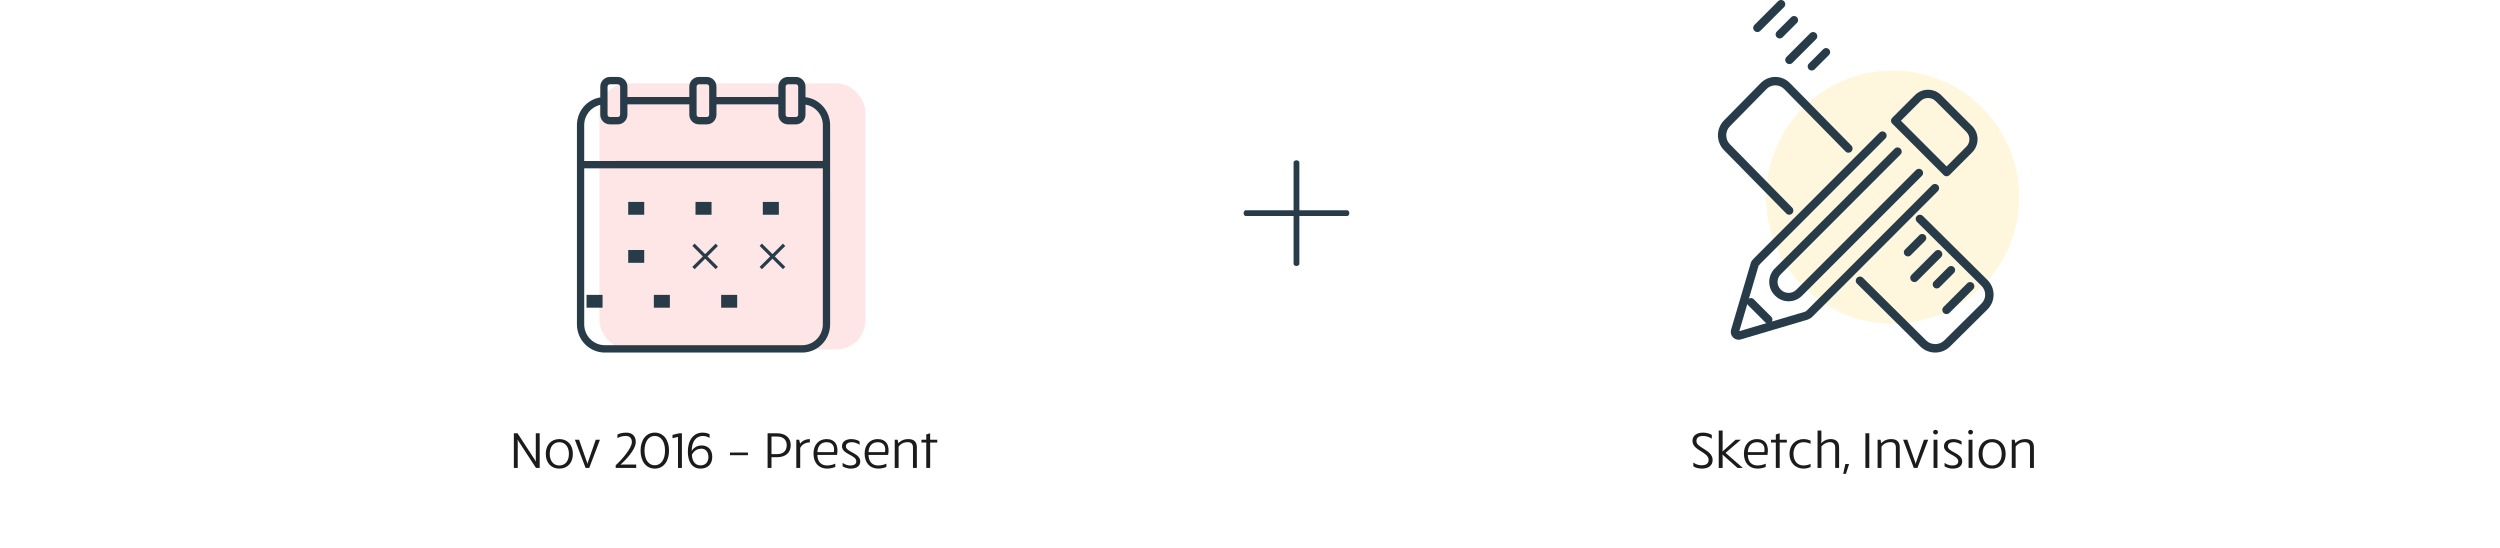 <?xml version="1.0" encoding="UTF-8"?>
<svg width="780px" height="171px" viewBox="0 0 780 171" version="1.1" xmlns="http://www.w3.org/2000/svg" xmlns:xlink="http://www.w3.org/1999/xlink">
    <!-- Generator: Sketch 49.3 (51167) - http://www.bohemiancoding.com/sketch -->
    <title>Image / Scope</title>
    <desc>Created with Sketch.</desc>
    <defs></defs>
    <g id="Portfolio" stroke="none" stroke-width="1" fill="none" fill-rule="evenodd">
        <g id="AO_PavingPaths" transform="translate(-330, -904)">
            <g id="Image-/-Scope" transform="translate(330, 904)">
                <rect id="Rectangle-7" fill="#FFFFFF" x="0" y="0" width="780" height="171"></rect>
                <path d="M168.384,135.184 L168.384,146 L167.232,146 L161.456,137.152 L161.536,137.84 L161.536,146 L160.32,146 L160.32,135.184 L161.472,135.184 L167.248,144.032 L167.168,143.344 L167.168,135.184 L168.384,135.184 Z M174.512,146.208 C171.92,146.208 170.288,144.368 170.288,141.616 C170.288,138.848 171.92,136.992 174.512,136.992 C177.104,136.992 178.736,138.848 178.736,141.616 C178.736,144.368 177.104,146.208 174.512,146.208 Z M174.512,145.232 C176.352,145.232 177.504,143.792 177.504,141.616 C177.504,139.424 176.352,137.968 174.512,137.968 C172.656,137.968 171.52,139.424 171.52,141.616 C171.52,143.792 172.656,145.232 174.512,145.232 Z M187.184,137.2 L183.84,146 L182.704,146 L179.36,137.2 L180.672,137.2 L183.2,144.4 L183.28,144.832 L183.36,144.4 L185.872,137.2 L187.184,137.2 Z M197.136,137.936 C197.136,136.736 196.464,136.016 195.312,136.016 C193.936,136.016 192.992,136.464 192.64,136.704 L192.64,135.6 C192.944,135.392 193.904,134.976 195.408,134.976 C197.28,134.976 198.368,136.08 198.368,137.936 C198.368,139.568 196.704,142.08 193.904,144.688 L193.52,144.944 L198.496,144.944 L198.496,146 L192.096,146 L192.096,145.168 C194,143.408 197.136,139.856 197.136,137.936 Z M204.304,134.976 C206.976,134.976 208.736,137.216 208.736,140.592 C208.736,143.968 206.976,146.208 204.304,146.208 C201.632,146.208 199.856,143.968 199.856,140.592 C199.856,137.216 201.632,134.976 204.304,134.976 Z M204.288,145.168 C206.24,145.168 207.488,143.376 207.488,140.592 C207.488,137.808 206.24,136.016 204.288,136.016 C202.336,136.016 201.088,137.808 201.088,140.592 C201.088,143.376 202.336,145.168 204.288,145.168 Z M212.752,146 L211.536,146 L211.536,136.32 L209.824,136.72 L209.824,135.68 L211.952,135.184 L212.752,135.184 L212.752,146 Z M219.2,134.976 C220.416,134.976 221.136,135.328 221.392,135.52 L221.392,136.672 C221.088,136.416 220.272,136.016 219.312,136.016 C217.136,136.016 215.808,137.792 215.808,140.688 C215.808,140.688 216.752,138.976 218.88,138.976 C220.944,138.976 222.224,140.352 222.224,142.56 C222.224,144.816 220.816,146.208 218.56,146.208 C216.064,146.208 214.608,144.24 214.608,140.928 C214.608,137.28 216.4,134.976 219.2,134.976 Z M218.816,139.984 C216.656,139.984 215.888,141.872 215.888,141.872 C215.904,143.904 216.944,145.2 218.56,145.2 C220.08,145.2 221.024,144.208 221.024,142.608 C221.024,140.992 220.176,139.984 218.816,139.984 Z M233.36,142.032 L227.744,142.032 L227.744,141.184 L233.36,141.184 L233.36,142.032 Z M239.488,135.184 L242.384,135.184 C245.088,135.184 246.704,136.576 246.704,138.912 C246.704,141.264 245.088,142.656 242.384,142.656 L240.704,142.656 L240.704,146 L239.488,146 L239.488,135.184 Z M240.704,141.68 L242.496,141.68 C244.368,141.68 245.456,140.656 245.456,138.912 C245.456,137.216 244.368,136.208 242.496,136.208 L240.704,136.208 L240.704,141.68 Z M249.344,137.2 L249.632,138.448 C249.632,138.448 250.512,136.992 252.672,136.992 L252.672,138.032 C251.12,138.032 250.048,138.88 249.664,139.792 L249.664,146 L248.448,146 L248.448,137.2 L249.344,137.2 Z M257.888,136.992 C260.48,136.992 261.728,138.832 261.152,141.936 L255.024,141.936 C255.056,144.016 256.176,145.232 258.048,145.232 C259.296,145.232 260.288,144.8 260.608,144.656 L260.608,145.68 C260.384,145.808 259.232,146.208 258.112,146.208 C255.456,146.208 253.808,144.416 253.808,141.536 C253.808,138.8 255.44,136.992 257.888,136.992 Z M257.92,137.968 C256.176,137.968 255.12,139.088 255.024,141.056 L260.16,141.056 C260.528,139.136 259.632,137.968 257.92,137.968 Z M265.68,136.992 C266.896,136.992 267.92,137.504 268.192,137.712 L268.192,138.784 C267.872,138.544 266.864,137.968 265.808,137.968 C264.624,137.968 263.92,138.432 263.92,139.248 C263.92,141.088 268.4,141.312 268.4,143.968 C268.4,145.376 267.296,146.208 265.424,146.208 C264.112,146.208 263.136,145.664 262.896,145.488 L262.896,144.4 C263.168,144.64 264.128,145.232 265.28,145.232 C266.48,145.232 267.168,144.768 267.168,143.968 C267.168,141.904 262.704,141.76 262.704,139.248 C262.704,137.84 263.808,136.992 265.68,136.992 Z M273.84,136.992 C276.432,136.992 277.68,138.832 277.104,141.936 L270.976,141.936 C271.008,144.016 272.128,145.232 274,145.232 C275.248,145.232 276.24,144.8 276.56,144.656 L276.56,145.68 C276.336,145.808 275.184,146.208 274.064,146.208 C271.408,146.208 269.76,144.416 269.76,141.536 C269.76,138.8 271.392,136.992 273.84,136.992 Z M273.872,137.968 C272.128,137.968 271.072,139.088 270.976,141.056 L276.112,141.056 C276.48,139.136 275.584,137.968 273.872,137.968 Z M283.392,136.992 C285.264,136.992 286.064,137.952 286.064,139.6 L286.064,146 L284.848,146 L284.848,139.664 C284.848,138.56 284.352,137.952 283.152,137.952 C281.2,137.952 280.368,139.376 280.368,139.376 L280.368,146 L279.152,146 L279.152,137.2 L280.048,137.2 L280.304,138.32 C280.304,138.32 281.2,136.992 283.392,136.992 Z M292.432,137.2 L292.432,138.08 L290.208,138.08 L290.208,146 L288.992,146 L288.992,138.08 L287.488,138.08 L287.488,137.2 L288.992,137.2 L288.992,135.552 L290.208,135.184 L290.208,137.2 L292.432,137.2 Z" id="Nov-2016-–-Present" fill="#1B1B1B"></path>
                <path d="M531.396,134.976 C532.34,134.976 533.348,135.248 534.084,135.696 L534.084,136.864 C533.284,136.336 532.276,136.016 531.396,136.016 C529.956,136.016 529.284,136.576 529.284,137.632 C529.284,139.808 534.34,140.288 534.34,143.536 C534.34,145.184 533.092,146.208 530.996,146.208 C529.956,146.208 528.964,145.936 528.324,145.488 L528.324,144.304 C529.012,144.848 529.972,145.168 530.868,145.168 C532.372,145.168 533.092,144.56 533.092,143.472 C533.092,140.976 528.052,140.576 528.052,137.568 C528.052,135.952 529.3,134.976 531.396,134.976 Z M537.396,141.808 L537.46,142.544 L537.46,146 L536.244,146 L536.244,134.32 L537.46,134.32 L537.46,140.144 L537.396,140.896 L541.508,137.2 L543.14,137.2 L538.372,141.296 L543.78,146 L542.116,146 L537.396,141.808 Z M548.18,136.992 C550.772,136.992 552.02,138.832 551.444,141.936 L545.316,141.936 C545.348,144.016 546.468,145.232 548.34,145.232 C549.588,145.232 550.58,144.8 550.9,144.656 L550.9,145.68 C550.676,145.808 549.524,146.208 548.404,146.208 C545.748,146.208 544.1,144.416 544.1,141.536 C544.1,138.8 545.732,136.992 548.18,136.992 Z M548.212,137.968 C546.468,137.968 545.412,139.088 545.316,141.056 L550.452,141.056 C550.82,139.136 549.924,137.968 548.212,137.968 Z M557.492,137.2 L557.492,138.08 L555.268,138.08 L555.268,146 L554.052,146 L554.052,138.08 L552.548,138.08 L552.548,137.2 L554.052,137.2 L554.052,135.552 L555.268,135.184 L555.268,137.2 L557.492,137.2 Z M562.772,136.992 C563.732,136.992 564.628,137.36 564.9,137.472 L564.9,138.48 C564.676,138.368 563.86,137.968 562.692,137.968 C560.788,137.968 559.556,139.424 559.556,141.6 C559.556,143.776 560.788,145.232 562.692,145.232 C563.844,145.232 564.66,144.832 564.9,144.72 L564.9,145.728 C564.612,145.824 563.716,146.208 562.772,146.208 C560.164,146.208 558.324,144.368 558.324,141.6 C558.324,138.832 560.164,136.992 562.772,136.992 Z M568.276,137.328 L568.18,138.304 C568.356,138.144 569.364,136.992 571.204,136.992 C572.916,136.992 573.796,137.952 573.796,139.6 L573.796,146 L572.58,146 L572.58,139.664 C572.58,138.592 572.052,137.952 570.916,137.952 C569.364,137.952 568.292,139.28 568.292,139.28 L568.292,146 L567.076,146 L567.076,134.32 L568.276,134.32 L568.276,137.328 Z M575.924,147.856 L575.076,147.856 L575.748,144.768 L576.916,144.768 L575.924,147.856 Z M583.22,146 L582.004,146 L582.004,135.184 L583.22,135.184 L583.22,146 Z M590.052,136.992 C591.924,136.992 592.724,137.952 592.724,139.6 L592.724,146 L591.508,146 L591.508,139.664 C591.508,138.56 591.012,137.952 589.812,137.952 C587.86,137.952 587.028,139.376 587.028,139.376 L587.028,146 L585.812,146 L585.812,137.2 L586.708,137.2 L586.964,138.32 C586.964,138.32 587.86,136.992 590.052,136.992 Z M601.588,137.2 L598.244,146 L597.108,146 L593.764,137.2 L595.076,137.2 L597.604,144.4 L597.684,144.832 L597.764,144.4 L600.276,137.2 L601.588,137.2 Z M603.14,134.816 C603.14,134.4 603.46,134.112 603.876,134.112 C604.292,134.112 604.644,134.4 604.644,134.816 C604.644,135.264 604.292,135.552 603.876,135.552 C603.46,135.552 603.14,135.264 603.14,134.816 Z M604.484,146 L603.268,146 L603.268,137.2 L604.484,137.2 L604.484,146 Z M609.492,136.992 C610.708,136.992 611.732,137.504 612.004,137.712 L612.004,138.784 C611.684,138.544 610.676,137.968 609.62,137.968 C608.436,137.968 607.732,138.432 607.732,139.248 C607.732,141.088 612.212,141.312 612.212,143.968 C612.212,145.376 611.108,146.208 609.236,146.208 C607.924,146.208 606.948,145.664 606.708,145.488 L606.708,144.4 C606.98,144.64 607.94,145.232 609.092,145.232 C610.292,145.232 610.98,144.768 610.98,143.968 C610.98,141.904 606.516,141.76 606.516,139.248 C606.516,137.84 607.62,136.992 609.492,136.992 Z M614.068,134.816 C614.068,134.4 614.388,134.112 614.804,134.112 C615.22,134.112 615.572,134.4 615.572,134.816 C615.572,135.264 615.22,135.552 614.804,135.552 C614.388,135.552 614.068,135.264 614.068,134.816 Z M615.412,146 L614.196,146 L614.196,137.2 L615.412,137.2 L615.412,146 Z M621.54,146.208 C618.948,146.208 617.316,144.368 617.316,141.616 C617.316,138.848 618.948,136.992 621.54,136.992 C624.132,136.992 625.764,138.848 625.764,141.616 C625.764,144.368 624.132,146.208 621.54,146.208 Z M621.54,145.232 C623.38,145.232 624.532,143.792 624.532,141.616 C624.532,139.424 623.38,137.968 621.54,137.968 C619.684,137.968 618.548,139.424 618.548,141.616 C618.548,143.792 619.684,145.232 621.54,145.232 Z M631.908,136.992 C633.78,136.992 634.58,137.952 634.58,139.6 L634.58,146 L633.364,146 L633.364,139.664 C633.364,138.56 632.868,137.952 631.668,137.952 C629.716,137.952 628.884,139.376 628.884,139.376 L628.884,146 L627.668,146 L627.668,137.2 L628.564,137.2 L628.82,138.32 C628.82,138.32 629.716,136.992 631.908,136.992 Z" id="Sketch,-Invision" fill="#1B1B1B"></path>
                <g id="Icons-/-Calendar" transform="translate(180, 24)">
                    <rect id="Rectangle-2" fill="#FFE6E6" x="7" y="2" width="83" height="83" rx="9"></rect>
                    <polygon id="Fill-1" fill="#273B49" points="16 43 21 43 21 39 16 39"></polygon>
                    <polygon id="Fill-2" fill="#273B49" points="16 58 21 58 21 54 16 54"></polygon>
                    <polygon id="Fill-3" fill="#273B49" points="3 72 8 72 8 68 3 68"></polygon>
                    <polygon id="Fill-4" fill="#273B49" points="37 43 42 43 42 39 37 39"></polygon>
                    <polygon id="Fill-5" fill="#273B49" points="24 72 29 72 29 68 24 68"></polygon>
                    <polygon id="Fill-6" fill="#273B49" points="58 43 63 43 63 39 58 39"></polygon>
                    <polygon id="Fill-7" fill="#273B49" points="45 72 50 72 50 68 45 68"></polygon>
                    <path d="M71.313,6.32 L71.313,3.023 C71.313,1.355 69.966,0 68.317,0 L65.838,0 C64.184,0 62.842,1.359 62.842,3.023 L62.842,6.253 L43.533,6.257 L43.533,3.028 C43.533,1.359 42.187,0.004 40.538,0.004 L38.058,0.004 C36.405,0.004 35.063,1.364 35.063,3.028 L35.063,6.257 L15.758,6.257 L15.758,3.028 C15.758,1.359 14.412,0.004 12.763,0.004 L10.283,0.004 C8.63,0.004 7.288,1.364 7.288,3.028 L7.288,6.383 C3.124,7.065 0,10.675 0,15.049 L0,77.209 C0,82.057 3.906,86 8.71,86 L70.29,86 C75.094,86 79,82.057 79,77.209 L78.996,15.044 C79,10.55 75.632,6.836 71.312,6.32 L71.313,6.32 Z M65.118,3.028 C65.118,2.624 65.442,2.301 65.838,2.301 L68.317,2.301 C68.717,2.301 69.037,2.628 69.037,3.028 L69.037,11.783 C69.037,12.187 68.713,12.51 68.317,12.51 L65.838,12.51 C65.438,12.51 65.118,12.182 65.118,11.783 L65.118,3.028 Z M37.339,3.028 C37.339,2.624 37.663,2.301 38.058,2.301 L40.538,2.301 C40.938,2.301 41.258,2.628 41.258,3.028 L41.258,11.783 C41.258,12.187 40.934,12.51 40.538,12.51 L38.058,12.51 C37.659,12.51 37.339,12.182 37.339,11.783 L37.339,3.028 Z M9.559,3.028 C9.559,2.624 9.884,2.301 10.279,2.301 L12.759,2.301 C13.159,2.301 13.479,2.628 13.479,3.028 L13.479,11.783 C13.479,12.187 13.155,12.51 12.759,12.51 L10.279,12.51 C9.879,12.51 9.559,12.182 9.559,11.783 L9.559,3.028 Z M7.284,8.715 L7.284,11.779 C7.284,13.447 8.631,14.802 10.279,14.802 L12.759,14.802 C14.412,14.802 15.754,13.443 15.754,11.779 L15.754,8.549 L35.064,8.549 L35.064,11.779 C35.064,13.447 36.41,14.802 38.059,14.802 L40.539,14.802 C42.192,14.802 43.534,13.443 43.534,11.779 L43.534,8.549 L62.843,8.549 L62.843,11.779 C62.843,13.447 64.19,14.802 65.838,14.802 L68.318,14.802 C69.971,14.802 71.313,13.443 71.313,11.779 L71.313,8.639 C74.375,9.137 76.726,11.815 76.726,15.044 L76.726,26.217 L2.272,26.222 L2.272,15.049 C2.272,11.945 4.397,9.37 7.285,8.715 L7.284,8.715 Z M70.291,83.699 L8.711,83.699 C5.164,83.699 2.276,80.788 2.276,77.204 L2.272,28.519 L76.72,28.519 L76.72,77.204 C76.725,80.783 73.836,83.699 70.29,83.699 L70.291,83.699 Z" id="Fill-8" fill="#273B49"></path>
                    <polygon id="Fill-9" fill="#273B49" points="43.278 52.019 40.009 55.278 36.722 52 36 52.72 39.287 55.998 36 59.275 36.722 60 40.009 56.722 43.278 59.976 44 59.256 40.736 55.998 44 52.744"></polygon>
                    <polygon id="Fill-10" fill="#273B49" points="64.274 52.019 61.012 55.278 57.726 52 57 52.72 60.285 55.998 57 59.275 57.726 60 61.012 56.722 64.274 59.976 65 59.256 61.734 55.998 65 52.744"></polygon>
                </g>
                <path d="M404.5,50 C404.143,50 403.591,50.287 403.598,50.645 L403.598,65.598 L388.645,65.598 C388.287,65.598 388,66.143 388,66.5 C388,66.857 388.287,67.409 388.645,67.402 L403.598,67.402 L403.598,82.355 C403.598,82.713 404.143,83 404.5,83 C404.857,83 405.402,82.713 405.402,82.355 L405.402,67.402 L420.355,67.402 C420.713,67.402 421,66.857 421,66.5 C421,66.143 420.713,65.598 420.355,65.598 L405.402,65.598 L405.402,50.645 C405.402,50.287 404.857,50 404.5,50 Z" id="Page-1" fill="#273B49"></path>
                <g id="Icons-/-Tools" transform="translate(536, 0)">
                    <circle id="Oval-2" fill="#FFF7DD" cx="54.5" cy="61.5" r="39.5"></circle>
                    <path d="M22.044,94 C20.46,94 18.977,93.387 17.863,92.274 L17.727,92.137 C15.424,89.834 15.424,86.083 17.727,83.775 L55.119,46.38 C55.625,45.873 56.444,45.873 56.951,46.38 C57.457,46.886 57.457,47.706 56.951,48.212 L19.564,85.613 C18.274,86.909 18.274,89.014 19.564,90.31 L19.701,90.447 C20.946,91.692 23.147,91.692 24.397,90.447 L61.788,53.046 C62.295,52.54 63.114,52.54 63.62,53.046 C64.127,53.552 64.126,54.372 63.62,54.878 L26.224,92.279 C25.11,93.388 23.628,94 22.044,94 L22.044,94 Z" id="Fill-1" fill="#273B49"></path>
                    <path d="M6.457,106 C5.817,106 5.187,105.745 4.72,105.278 C4.085,104.647 3.846,103.712 4.1,102.842 L10.256,82.023 C10.388,81.576 10.657,81.169 11.023,80.859 C11.068,80.788 11.145,80.686 11.246,80.584 L50.406,41.381 C50.913,40.873 51.736,40.873 52.244,41.381 C52.752,41.89 52.752,42.713 52.244,43.222 L13.16,82.344 C13.115,82.421 13.074,82.487 13.023,82.553 C12.932,82.675 12.82,82.776 12.693,82.853 L6.669,103.326 L27.062,97.286 C27.098,97.265 27.138,97.245 27.179,97.225 C27.413,97.138 27.529,97.067 27.616,96.981 L66.78,57.778 C67.288,57.269 68.111,57.269 68.619,57.778 C69.127,58.286 69.127,59.11 68.619,59.618 L29.454,98.821 C29.135,99.147 28.743,99.401 28.291,99.589 C28.2,99.645 28.083,99.701 27.936,99.741 L7.158,105.898 C6.924,105.969 6.691,106 6.457,106 L6.457,106 Z" id="Fill-2" fill="#273B49"></path>
                    <path d="M15.718,101 C15.388,101 15.063,100.875 14.812,100.625 L9.375,95.188 C8.875,94.687 8.875,93.876 9.375,93.375 C9.876,92.875 10.687,92.875 11.188,93.375 L16.625,98.812 C17.125,99.313 17.125,100.124 16.625,100.625 C16.374,100.875 16.044,101 15.718,101 L15.718,101 Z" id="Fill-3" fill="#273B49"></path>
                    <path d="M71.337,55 C70.999,55 70.675,54.866 70.436,54.626 L54.374,38.564 C54.134,38.325 54,38.001 54,37.662 C54,37.324 54.134,37 54.374,36.761 L57.541,33.598 C57.556,33.578 57.571,33.563 57.586,33.548 L61.441,29.698 C62.536,28.603 63.996,28 65.555,28 C67.113,28 68.573,28.603 69.668,29.698 L79.3,39.336 C81.567,41.602 81.567,45.292 79.3,47.559 L72.238,54.621 C71.999,54.865 71.675,55 71.337,55 L71.337,55 Z M57.078,37.662 L71.337,51.922 L77.498,45.756 C78.773,44.481 78.773,42.409 77.498,41.139 L67.861,31.502 C66.631,30.272 64.464,30.277 63.244,31.502 L59.429,35.312 C59.414,35.332 59.399,35.347 59.384,35.362 L57.078,37.662 Z" id="Fill-4" fill="#273B49"></path>
                    <path d="M67.786,110 C66.103,110 64.42,109.364 63.142,108.098 L43.385,88.508 C42.872,87.999 42.872,87.175 43.385,86.666 C43.898,86.157 44.729,86.157 45.243,86.666 L65,106.251 C66.483,107.721 69.09,107.721 70.573,106.251 L82.222,94.708 C83.761,93.182 83.761,90.71 82.222,89.184 L62.085,69.223 C61.572,68.714 61.572,67.89 62.085,67.382 C62.598,66.873 63.429,66.873 63.943,67.382 L84.079,87.343 C86.64,89.881 86.64,94.012 84.079,96.55 L72.43,108.092 C71.153,109.364 69.469,110 67.786,110 L67.786,110 Z" id="Fill-5" fill="#273B49"></path>
                    <path d="M22.234,67 C21.901,67 21.573,66.872 21.321,66.615 L1.888,46.85 C-0.629,44.29 -0.629,40.123 1.888,37.563 L13.335,25.92 C15.852,23.36 19.949,23.36 22.466,25.92 L41.622,45.403 C42.126,45.916 42.126,46.747 41.622,47.26 C41.117,47.774 40.3,47.774 39.795,47.26 L20.645,27.778 C19.132,26.238 16.675,26.238 15.166,27.778 L3.719,39.42 C2.211,40.96 2.211,43.453 3.719,44.993 L23.147,64.758 C23.652,65.271 23.652,66.102 23.147,66.615 C22.895,66.872 22.567,67 22.234,67 L22.234,67 Z" id="Fill-6" fill="#273B49"></path>
                    <path d="M12.308,10 C11.971,10 11.639,9.872 11.383,9.617 C10.872,9.106 10.872,8.278 11.383,7.767 L18.767,0.383 C19.278,-0.128 20.106,-0.128 20.617,0.383 C21.128,0.894 21.128,1.722 20.617,2.233 L13.233,9.617 C12.978,9.867 12.645,10 12.308,10 L12.308,10 Z" id="Fill-7" fill="#273B49"></path>
                    <path d="M19.267,12 C18.941,12 18.619,11.876 18.371,11.629 C17.876,11.134 17.876,10.332 18.371,9.837 L22.837,5.371 C23.332,4.876 24.134,4.876 24.629,5.371 C25.124,5.866 25.124,6.668 24.629,7.163 L20.163,11.629 C19.916,11.876 19.594,12 19.267,12 L19.267,12 Z" id="Fill-8" fill="#273B49"></path>
                    <path d="M22.308,20 C21.971,20 21.639,19.872 21.383,19.617 C20.872,19.106 20.872,18.278 21.383,17.767 L28.767,10.383 C29.278,9.872 30.106,9.872 30.617,10.383 C31.128,10.894 31.128,11.722 30.617,12.233 L23.233,19.617 C22.978,19.872 22.645,20 22.308,20 L22.308,20 Z" id="Fill-9" fill="#273B49"></path>
                    <path d="M29.267,22 C28.941,22 28.619,21.876 28.371,21.629 C27.876,21.134 27.876,20.332 28.371,19.837 L32.837,15.371 C33.332,14.876 34.134,14.876 34.629,15.371 C35.124,15.866 35.124,16.668 34.629,17.163 L30.163,21.629 C29.916,21.881 29.589,22 29.267,22 L29.267,22 Z" id="Fill-10" fill="#273B49"></path>
                    <path d="M59.267,80 C58.941,80 58.619,79.876 58.371,79.629 C57.876,79.134 57.876,78.332 58.371,77.837 L62.837,73.371 C63.332,72.876 64.134,72.876 64.629,73.371 C65.124,73.866 65.124,74.668 64.629,75.163 L60.163,79.629 C59.916,79.876 59.594,80 59.267,80 L59.267,80 Z" id="Fill-11" fill="#273B49"></path>
                    <path d="M61.308,88 C60.971,88 60.639,87.872 60.383,87.617 C59.872,87.106 59.872,86.278 60.383,85.767 L67.767,78.383 C68.278,77.872 69.106,77.872 69.617,78.383 C70.128,78.894 70.128,79.722 69.617,80.233 L62.233,87.617 C61.978,87.872 61.645,88 61.308,88 L61.308,88 Z" id="Fill-12" fill="#273B49"></path>
                    <path d="M68.267,90 C67.941,90 67.619,89.876 67.371,89.629 C66.876,89.134 66.876,88.332 67.371,87.837 L71.837,83.371 C72.332,82.876 73.134,82.876 73.629,83.371 C74.124,83.866 74.124,84.668 73.629,85.163 L69.163,89.629 C68.916,89.876 68.589,90 68.267,90 L68.267,90 Z" id="Fill-13" fill="#273B49"></path>
                    <path d="M71.308,98 C70.971,98 70.639,97.872 70.383,97.617 C69.872,97.106 69.872,96.278 70.383,95.767 L77.767,88.383 C78.278,87.872 79.106,87.872 79.617,88.383 C80.128,88.894 80.128,89.722 79.617,90.233 L72.233,97.617 C71.978,97.872 71.64,98 71.308,98 L71.308,98 Z" id="Fill-14" fill="#273B49"></path>
                </g>
            </g>
        </g>
    </g>
</svg>